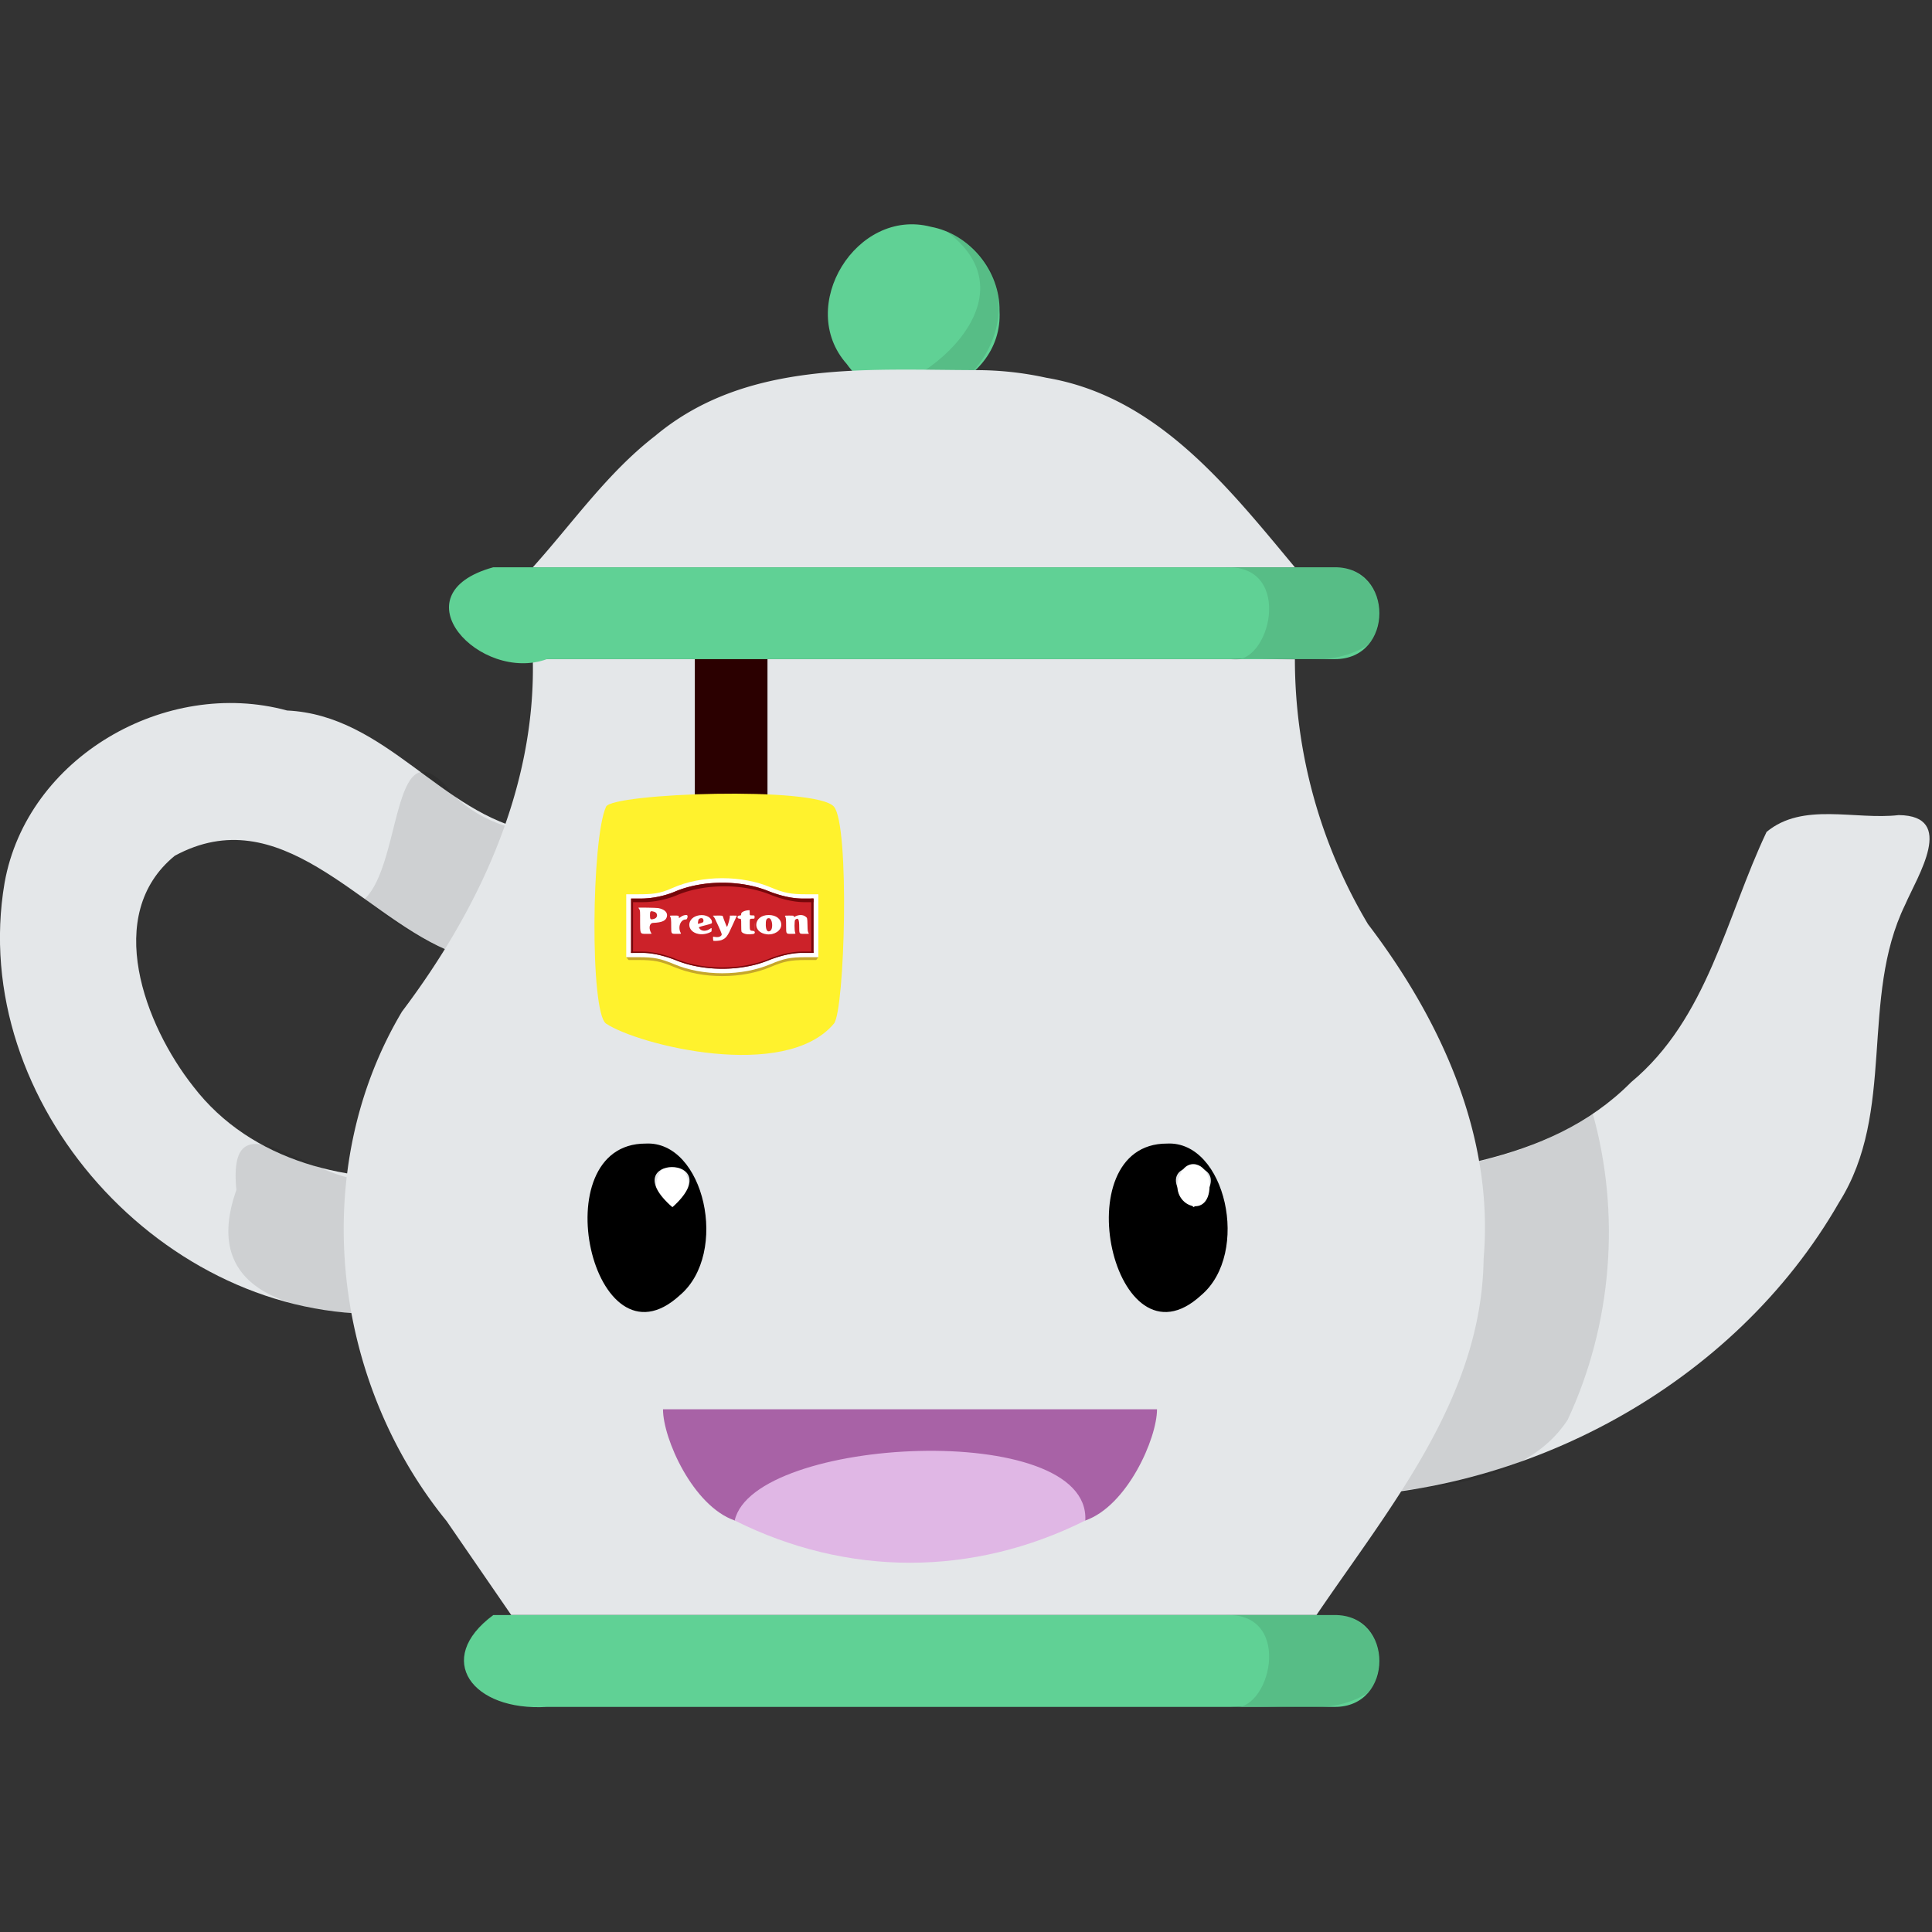 <?xml version="1.0" encoding="UTF-8" standalone="no"?>
<svg
   xmlns:dc="http://purl.org/dc/elements/1.1/"
   xmlns:cc="http://creativecommons.org/ns#"
   xmlns:rdf="http://www.w3.org/1999/02/22-rdf-syntax-ns#"
   xmlns:svg="http://www.w3.org/2000/svg"
   xmlns="http://www.w3.org/2000/svg"
   xmlns:xlink="http://www.w3.org/1999/xlink"
   xmlns:sodipodi="http://sodipodi.sourceforge.net/DTD/sodipodi-0.dtd"
   xmlns:inkscape="http://www.inkscape.org/namespaces/inkscape"
   viewBox="0 0 512 512"
   class="teapot"
   version="1.1"
   id="svg50"
   sodipodi:docname="teapot.svg"
   inkscape:version="0.92.4 (5da689c313, 2019-01-14)"
   inkscape:export-filename="C:\Users\romai\Desktop\teapot.png"
   inkscape:export-xdpi="96"
   inkscape:export-ydpi="96">
  <rect x="0" y="0" width="512" height="512" fill="#333333" stroke="none"/>
  <sodipodi:namedview
     pagecolor="#ffffff"
     bordercolor="#666666"
     borderopacity="1"
     objecttolerance="10"
     gridtolerance="10"
     guidetolerance="10"
     inkscape:pageopacity="0"
     inkscape:pageshadow="2"
     inkscape:window-width="1920"
     inkscape:window-height="1017"
     id="namedview52"
     showgrid="false"
     inkscape:zoom="1.3037281"
     inkscape:cx="62.747537"
     inkscape:cy="257.64379"
     inkscape:window-x="1912"
     inkscape:window-y="127"
     inkscape:window-maximized="1"
     inkscape:current-layer="svg50" />
  <path
     d="M102.25 348.16C43.5 350.068-8.73 292.3 1.21 233.977c5.92-33.31 42.715-54.436 74.858-45.69 26.304 1.246 40.78 27.444 65.057 32.07 7.072 2.112 1.633 16.158 3.34 23.387 5.89 19.235-14.884 12.295-26.262 7.918-23.09-10.014-43.966-40-71.88-24.88-19.114 15.604-7.92 44.94 4.91 61.157 15.414 20.092 41.594 26.065 65.666 23.873l24.054-.338.507 36.142-39.2.542z"
     fill="#e4e7e9"
     id="path2" />
  <path
     d="M102.7 312c-16.32 6.278-42.832-25.24-40.054 3.357-11.173 31.486 24.185 33.838 46.832 32.696l31.978-.45-.507-36.142-38.25.537zm17.726-101.03c-16.82-21.624-13.524 17.43-23.756 27.235 11.163 10.08 38.214 24.612 47.8 14.572v-32.274a35.01 35.01 0 0 1-24.034-9.533z"
     opacity=".1"
     id="path4" />
  <path
     d="M348.27 396.8v-81.835c29.183-4.9 61.727-5.738 83.984-28.164 20.31-16.903 25.147-43.66 35.91-66.337 9.61-7.982 23.4-3.108 35.03-4.455 15.295.17 4.99 16.11 1.68 23.763-12.116 24.914-2.3 54.787-17.5 78.866-27.78 48.448-83.628 78.448-139.105 78.162z"
     fill="#e4e7e9"
     id="path6" />
  <path
     d="M422.03 294.88c-21.548 15.48-48.7 15.42-73.764 20.076v81.835c22.184-2.457 54.047-.433 67.178-20.525 11.78-25.2 14.138-54.608 6.586-81.386z"
     opacity=".1"
     id="path8" />
  <path
     d="M264.882 82.348c1.163 20.68-28.538 31.05-40.485 14.112-13.55-15.245 2.577-41.51 22.293-36.36 10.367 1.933 18.357 11.704 18.192 22.25z"
     fill="#60d195"
     id="path10" />
  <path
     d="M251 61.418c26.18 19.636-13.976 46.692-20.477 40.404 27.643 16.37 49.466-28.1 20.477-40.404z"
     opacity=".1"
     id="path12" />
  <path
     d="M343.15 174.68H141.2c.774 34.363-14.387 66.525-34.665 93.4-24.984 41.955-18.683 97.608 11.818 135.017l17.13 24.9h213.4c19.6-28.884 43.828-57.6 44.293-94.446 2.816-32.576-11.37-63.32-30.65-88.65a137.24 137.24 0 0 1-19.366-70.231zM258.7 98.088c-29.15-.054-61.075-2.664-85.077 17.43-12.637 9.77-21.82 23.02-32.42 34.812h201.95c-17.827-21.4-36.533-45.276-65.845-50.215a86.37 86.37 0 0 0-18.609-2.028z"
     fill="#e4e7e9"
     id="path14" />
  <rect
     style="fill:#2b0000"
     id="rect1244"
     width="19.254"
     height="69.966"
     x="184.136"
     y="153.763" />
  <path
     d="M353.62 150.33H130.74c-25.883 7.13-3.46 30.76 14.196 24.348H353.62c15.92.168 15.923-24.477 0-24.348z"
     fill="#60d195"
     id="path20" />
  <path
     d="M353.62 150.33h-28.753c18.33-.67 11.578 26.663 1.29 24.348 11.993-1.187 25.443 3.016 36.07-3.565 7.737-7.166 1.934-21.182-8.608-20.782z"
     opacity=".1"
     id="path22" />
  <path
     d="M 353.62,428 H 130.74 c -15.912,11.732 -5.572,25.561 14.196,24.348 H 353.62 c 15.92,0.168 15.923,-24.477 0,-24.348 z"
     id="path24"
     inkscape:connector-curvature="0"
     style="fill:#60d195"
     sodipodi:nodetypes="ccccc" />
  <path
     d="M353.62 428h-28.753c18.33-.67 11.578 26.663 1.29 24.348 11.993-1.187 25.443 3.016 36.07-3.565 7.737-7.166 1.934-21.183-8.608-20.783z"
     opacity=".1"
     id="path26" />
  <path
     d="M182.404 314.204c-.006 9.872-11.756 4.872-7.677-3.23 2.193-4.628 7.783-2.283 7.677 3.23z"
     fill="#fff"
     id="path28" />
  <use
     xlink:href="#B"
     width="100%"
     height="100%"
     id="use30" />
  <use
     x="138.149"
     xlink:href="#B"
     width="100%"
     height="100%"
     id="use32" />
  <path
     d="M320.553 314.204c-.006 9.872-11.756 4.872-7.677-3.23 2.193-4.628 7.783-2.283 7.677 3.23z"
     fill="#fff"
     id="path34" />
  <g
     class="bouche"
     id="g46">
    <g
       class="bouche"
       id="g42"
       transform="matrix(4.196,0,0,4.196,-817.374,-613.497)">
      <g
         id="g40"
         transform="translate(186.772,157.241)">
        <path
           d="m 49.9,77.977 c 0,1.844 1.885,6.107 4.528,7.023 3.228,-1.118 7.589,-1.609 11.072,-1.609 3.483,0 7.844,0.49 11.072,1.609 2.643,-0.916 4.528,-5.179 4.528,-7.023 H 65.584"
           id="path36"
           inkscape:connector-curvature="0"
           style="fill:#a862a6;stroke-width:0.765" />
        <path
           d="m 54.428,85 c 7.116,3.558 15.028,3.558 22.144,0 0.341,-6.395 -20.949,-5.317 -22.144,0 z"
           id="path38"
           inkscape:connector-curvature="0"
           style="fill:#e0b7e5"
           sodipodi:nodetypes="ccc" />
      </g>
    </g>
  </g>
  <defs
     id="defs162">
    <path
       id="B"
       d="M171.113 303.06c-27.678-.06-13.994 61.358 9.036 40.21 13.198-11.114 6.488-41.034-9.036-40.21zm7.085 16.866c-16.213-14.128 15.855-14.243 0 0z" />
  </defs>
  <g
     id="g1240"
     transform="matrix(0.753,0,0,0.762,137.091,169.224)">
    <path
       style="clip-rule:evenodd;fill:#fff22d;fill-rule:evenodd;stroke-width:0.441"
       inkscape:connector-curvature="0"
       id="path2-5"
       d="m 111.432,58.461 c -6.292,-7.209 -77.962,-4.705 -80.184,0 -5.176,10.961 -5.741,71.675 0,75.454 11.358,7.477 62.976,20.233 80.184,0 3.819,-4.49 5.624,-69.01 0,-75.454 z"
       sodipodi:nodetypes="sssss" />
    <g
       transform="translate(-1.151,-7.67)"
       id="g1226">
      <g
         transform="matrix(0.511,0,0,0.511,16.007,27.316)"
         id="g748">
        <path
           style="clip-rule:evenodd;fill:#c6a72a;fill-rule:evenodd"
           inkscape:connector-curvature="0"
           id="path472"
           d="m 45.955,178.452 1.587,1.889 h 6.809 c 5.409,0 9.26,0.228 12.875,0.933 3.624,0.709 7.12,1.913 11.808,3.866 4.71,1.962 10.006,3.519 15.716,4.577 5.494,1.016 11.334,1.568 17.362,1.568 6.028,0 11.868,-0.553 17.362,-1.568 5.71,-1.059 11.006,-2.615 15.716,-4.577 4.643,-1.934 8.105,-3.139 11.69,-3.85 3.585,-0.712 7.4,-0.949 12.749,-0.949 h 7.144 l 1.496,-1.912 -5.605,-3.693 h -3.034 c -5.698,0 -9.822,0.265 -13.823,1.059 -4,0.794 -7.771,2.099 -12.762,4.177 -4.378,1.824 -9.291,3.271 -14.577,4.248 -5.111,0.947 -10.609,1.461 -16.355,1.461 -5.746,0 -11.244,-0.514 -16.355,-1.461 -5.287,-0.978 -10.2,-2.424 -14.578,-4.248 -5.045,-2.101 -8.849,-3.405 -12.88,-4.193 -4.041,-0.788 -8.199,-1.042 -13.949,-1.042 h -2.791 z" />
        <path
           style="fill:#ffffff"
           inkscape:connector-curvature="0"
           id="path474"
           d="m 45.955,135.592 h 7.181 c 5.419,0 9.385,-0.068 13.01,-0.631 3.608,-0.56 7.098,-1.633 11.681,-3.652 4.827,-2.125 10.299,-3.816 16.218,-4.963 5.681,-1.099 11.762,-1.698 18.067,-1.698 6.028,0 11.868,0.552 17.362,1.569 5.71,1.058 11.006,2.615 15.716,4.577 4.74,1.975 8.267,3.18 11.913,3.88 3.645,0.701 7.538,0.918 13.014,0.918 h 8.152 v 42.816 h -8.64 c -5.349,0 -9.164,0.237 -12.749,0.949 -3.585,0.711 -7.048,1.915 -11.69,3.849 -4.71,1.963 -10.006,3.52 -15.716,4.577 -5.494,1.018 -11.334,1.568 -17.362,1.568 -6.028,0 -11.868,-0.551 -17.362,-1.568 -5.709,-1.058 -11.005,-2.614 -15.716,-4.577 -4.688,-1.952 -8.185,-3.156 -11.808,-3.865 -3.615,-0.705 -7.466,-0.933 -12.875,-0.933 h -8.396 z m 5.606,5.605 v 31.604 h 2.791 c 5.75,0 9.908,0.255 13.949,1.044 4.031,0.787 7.834,2.092 12.88,4.193 4.378,1.823 9.291,3.269 14.578,4.248 5.111,0.946 10.609,1.46 16.355,1.46 5.746,0 11.244,-0.514 16.355,-1.46 5.286,-0.979 10.199,-2.425 14.577,-4.248 4.991,-2.08 8.762,-3.385 12.762,-4.178 4.001,-0.794 8.125,-1.06 13.823,-1.06 h 3.034 v -31.603 h -2.547 c -5.796,0 -9.985,-0.244 -14.064,-1.027 -4.076,-0.783 -7.916,-2.087 -13.008,-4.208 -4.378,-1.824 -9.291,-3.27 -14.577,-4.249 -5.111,-0.946 -10.609,-1.459 -16.355,-1.459 -5.976,0 -11.702,0.56 -17.018,1.589 -5.489,1.062 -10.554,2.626 -15.012,4.59 -5.025,2.213 -8.937,3.403 -13.083,4.046 -4.128,0.64 -8.27,0.718 -13.865,0.718 z" />
        <path
           style="fill:#cc2229"
           inkscape:connector-curvature="0"
           id="path476"
           d="m 49.298,138.504 h 6.819 c 7.647,0 16.451,-1.815 23.443,-4.75 4.583,-1.923 9.777,-3.453 15.397,-4.49 5.394,-0.996 11.168,-1.537 17.155,-1.537 5.723,0 11.268,0.499 16.484,1.42 5.422,0.957 10.449,2.366 14.922,4.141 7.142,2.835 15.888,5.216 23.668,5.216 h 7.74 v 36.993 h -8.203 c -7.603,0 -16.229,2.447 -23.205,5.217 -4.473,1.775 -9.5,3.185 -14.922,4.141 a 95.1,95.1 0 0 1 -16.484,1.42 95.094,95.094 0 0 1 -16.485,-1.42 c -5.42,-0.956 -10.449,-2.365 -14.922,-4.141 -7.055,-2.801 -15.748,-5.217 -23.435,-5.217 h -7.973 v -36.993 z" />
        <path
           style="fill:#76070b"
           inkscape:connector-curvature="0"
           id="path542"
           d="m 49.298,138.504 h 6.819 c 7.647,0 16.451,-1.815 23.443,-4.75 4.583,-1.923 9.777,-3.453 15.397,-4.49 5.394,-0.996 11.168,-1.537 17.155,-1.537 5.723,0 11.268,0.499 16.484,1.42 5.422,0.957 10.449,2.366 14.922,4.141 7.142,2.835 15.888,5.216 23.668,5.216 h 7.74 v 2.448 h -6.406 c -7.779,0 -16.525,-2.382 -23.666,-5.216 -4.473,-1.776 -9.502,-3.185 -14.922,-4.142 a 95.109,95.109 0 0 0 -16.484,-1.42 c -5.988,0 -11.763,0.542 -17.157,1.537 -5.619,1.037 -10.814,2.567 -15.397,4.491 -6.992,2.934 -15.796,4.75 -23.444,4.75 h -6.818 v 34.545 h -1.334 z" />
        <path
           style="fill:#76070b"
           inkscape:connector-curvature="0"
           id="path544"
           d="m 174.927,174.607 v 0.89 h -8.203 c -7.603,0 -16.229,2.447 -23.205,5.217 -4.473,1.775 -9.5,3.185 -14.922,4.141 a 95.1,95.1 0 0 1 -16.484,1.42 95.094,95.094 0 0 1 -16.485,-1.42 c -5.42,-0.956 -10.449,-2.365 -14.922,-4.141 -7.055,-2.801 -15.748,-5.217 -23.435,-5.217 h -7.973 v -0.89 h 7.973 c 7.688,0 16.38,2.415 23.435,5.217 4.473,1.776 9.501,3.185 14.922,4.14 a 95.003,95.003 0 0 0 16.485,1.421 c 5.723,0 11.268,-0.499 16.484,-1.421 5.422,-0.955 10.449,-2.363 14.922,-4.14 6.977,-2.77 15.603,-5.217 23.205,-5.217 z" />
        <path
           style="fill:#76070b"
           inkscape:connector-curvature="0"
           id="path546"
           d="m 173.37,138.504 h 1.557 v 36.992 l -1.557,-0.889 z" />
      </g>
      <g
         id="g1210"
         transform="matrix(0.097,0,0,0.073,56.569,95.04)"
         style="fill:#ffffff">
        <path
           style="fill:#ffffff;fill-opacity:1"
           d="m 290.277,177.356 c 0,-17.875 0.136,-25.188 0.301,-16.25 0.166,8.938 0.166,23.562 0,32.5 -0.166,8.938 -0.301,1.625 -0.301,-16.25 z m -415.984,-23 c 0,-26.675 0.129,-37.587 0.286,-24.25 0.158,13.338 0.158,35.163 0,48.5 -0.158,13.338 -0.286,2.425 -0.286,-24.25 z"
           id="path1214"
           inkscape:connector-curvature="0" />
        <path
           style="fill:#ffffff;fill-opacity:1;stroke-width:0.881"
           d="m 140.04,242.975 c -1.038,-0.461 -1.736,-19.714 -0.715,-19.714 0.212,0 3.085,0.627 6.384,1.393 10.574,2.456 18.327,0.221 22.929,-6.608 3.234,-4.8 2.644,-7.384 -10.328,-45.202 -12.563,-36.627 -14.849,-42.316 -18.96,-47.202 -2.328,-2.767 -2.328,-2.767 16.151,-2.767 18.48,0 18.48,0 19.468,5.944 1.011,6.08 13.366,47.742 14.162,47.756 2.721,0.05 12.617,-48.108 10.644,-51.795 -1.02,-1.905 -1.02,-1.905 12.22,-1.905 7.441,0 13.24,0.354 13.24,0.808 0,0.444 -0.826,2.723 -1.835,5.063 -1.009,2.341 -7.125,19.944 -13.591,39.118 -18.411,54.597 -23.853,64.026 -41.811,72.442 -5.593,2.621 -24.089,4.388 -27.958,2.67 z M 262.135,211.794 c -9.693,-1.502 -17.854,-6.609 -20.112,-12.586 -0.594,-1.571 -0.937,-13.26 -0.937,-31.921 0,-29.442 0,-29.442 -6.164,-29.442 -9.575,0 -9.789,-14.731 -0.22,-15.15 5.944,-0.26 5.944,-0.26 6.384,-8.982 0.41,-8.121 15.264,-16.303 29.719,-16.369 0.828,-0.004 1.101,3.045 1.101,12.323 0,12.328 0,12.328 8.806,12.328 8.806,0 8.806,0 8.806,7.925 0,7.925 0,7.925 -8.806,7.925 -8.806,0 -8.806,0 -8.718,24.876 0.113,32.101 0.107,32.085 11.694,33.015 8.926,0.716 9.204,13.573 0.326,15.053 -8.812,1.469 -16.58,1.826 -21.88,1.005 z m 71.852,0.34 c -54.981,-8.41 -48.899,-91.763 6.704,-91.887 27.01,-0.06 45.69,18.997 45.69,46.613 0,27.821 -25.04,49.458 -52.394,45.274 z m 12.087,-16.138 c 12.304,-9.678 8.247,-60.792 -4.825,-60.792 -8.586,0 -11.7,9.776 -10.988,34.495 0.678,23.531 6.667,33.491 15.813,26.297 z M 86.503,210.584 c -46.533,-11.304 -44.483,-79.55 2.679,-89.168 23.497,-4.792 45.644,11.2 45.761,33.043 0.035,6.489 0.035,6.489 -23.701,14.63 -26.683,9.152 -25.386,8.216 -21.5,15.508 7.446,13.969 24.73,14.285 39.079,0.715 4.836,-4.573 4.836,-4.573 4.836,4.594 0,9.168 0,9.168 -4.183,11.895 -13.589,8.86 -29.373,12.086 -42.971,8.783 z m 15.557,-55.678 c 3.778,-4.022 2.136,-17.436 -2.345,-19.155 -4.933,-1.893 -10.564,0.579 -13.279,5.829 -1.222,2.363 -3.131,19.589 -2.267,20.453 0.878,0.878 16.048,-5.165 17.891,-7.127 z m -227.766,-0.55 c 0.033,-55.696 0.033,-55.696 -3.009,-61.86 -1.673,-3.39 -3.205,-6.498 -3.403,-6.907 -0.709,-1.461 64.816,-0.051 71.608,1.541 23.16,5.428 35.238,20.498 32.09,40.042 -3.245,20.147 -17.399,28.795 -50.004,30.551 -14.474,0.78 -17.467,28.346 -5.611,51.669 0.185,0.363 -9.123,0.66 -20.685,0.66 -21.02,0 -21.02,0 -20.987,-55.696 z m 52.143,-16.519 c 12.689,-5.509 12.276,-27.76 -0.611,-32.916 -14.114,-5.647 -15.836,-3.843 -15.836,16.597 0,20.405 2.142,22.53 16.447,16.319 z m 60.594,38.534 c 0.01,-35.182 -0.531,-41.972 -3.964,-49.753 -1.651,-3.742 -1.651,-3.742 14.48,-3.742 17.881,0 17.232,-0.314 17.232,8.329 0,4.457 0.731,4.269 6.619,-1.707 6.801,-6.902 17.199,-10.882 22.808,-8.729 4.759,1.826 1.481,21.045 -3.536,20.733 -19.655,-1.222 -30.775,36.761 -18.883,64.503 1.735,4.048 1.735,4.048 -16.515,4.048 -18.25,0 -18.25,0 -18.241,-33.682 z m 416.956,-0.881 c -0.007,-35.752 -0.554,-43.286 -3.57,-49.198 -1.743,-3.416 -1.743,-3.416 14.555,-3.416 16.298,0 16.298,0 16.861,3.522 0.31,1.937 0.666,3.522 0.791,3.522 0.125,0 2.582,-1.572 5.46,-3.494 12.171,-8.127 26.237,-8.043 35.192,0.211 7.717,7.113 7.65,6.785 8.233,40.267 0.539,30.911 0.461,30.246 4.851,41.607 0.555,1.436 -0.608,1.541 -17.11,1.541 -17.706,0 -17.706,0 -17.706,-30.802 0,-39.524 -3.324,-47.847 -14.605,-36.566 -3.232,3.232 -3.275,51.974 -0.054,61.424 2.026,5.944 2.026,5.944 -15.433,5.944 -17.458,0 -17.458,0 -17.465,-34.563 z"
           id="path1212"
           inkscape:connector-curvature="0" />
      </g>
    </g>
  </g>
</svg>
